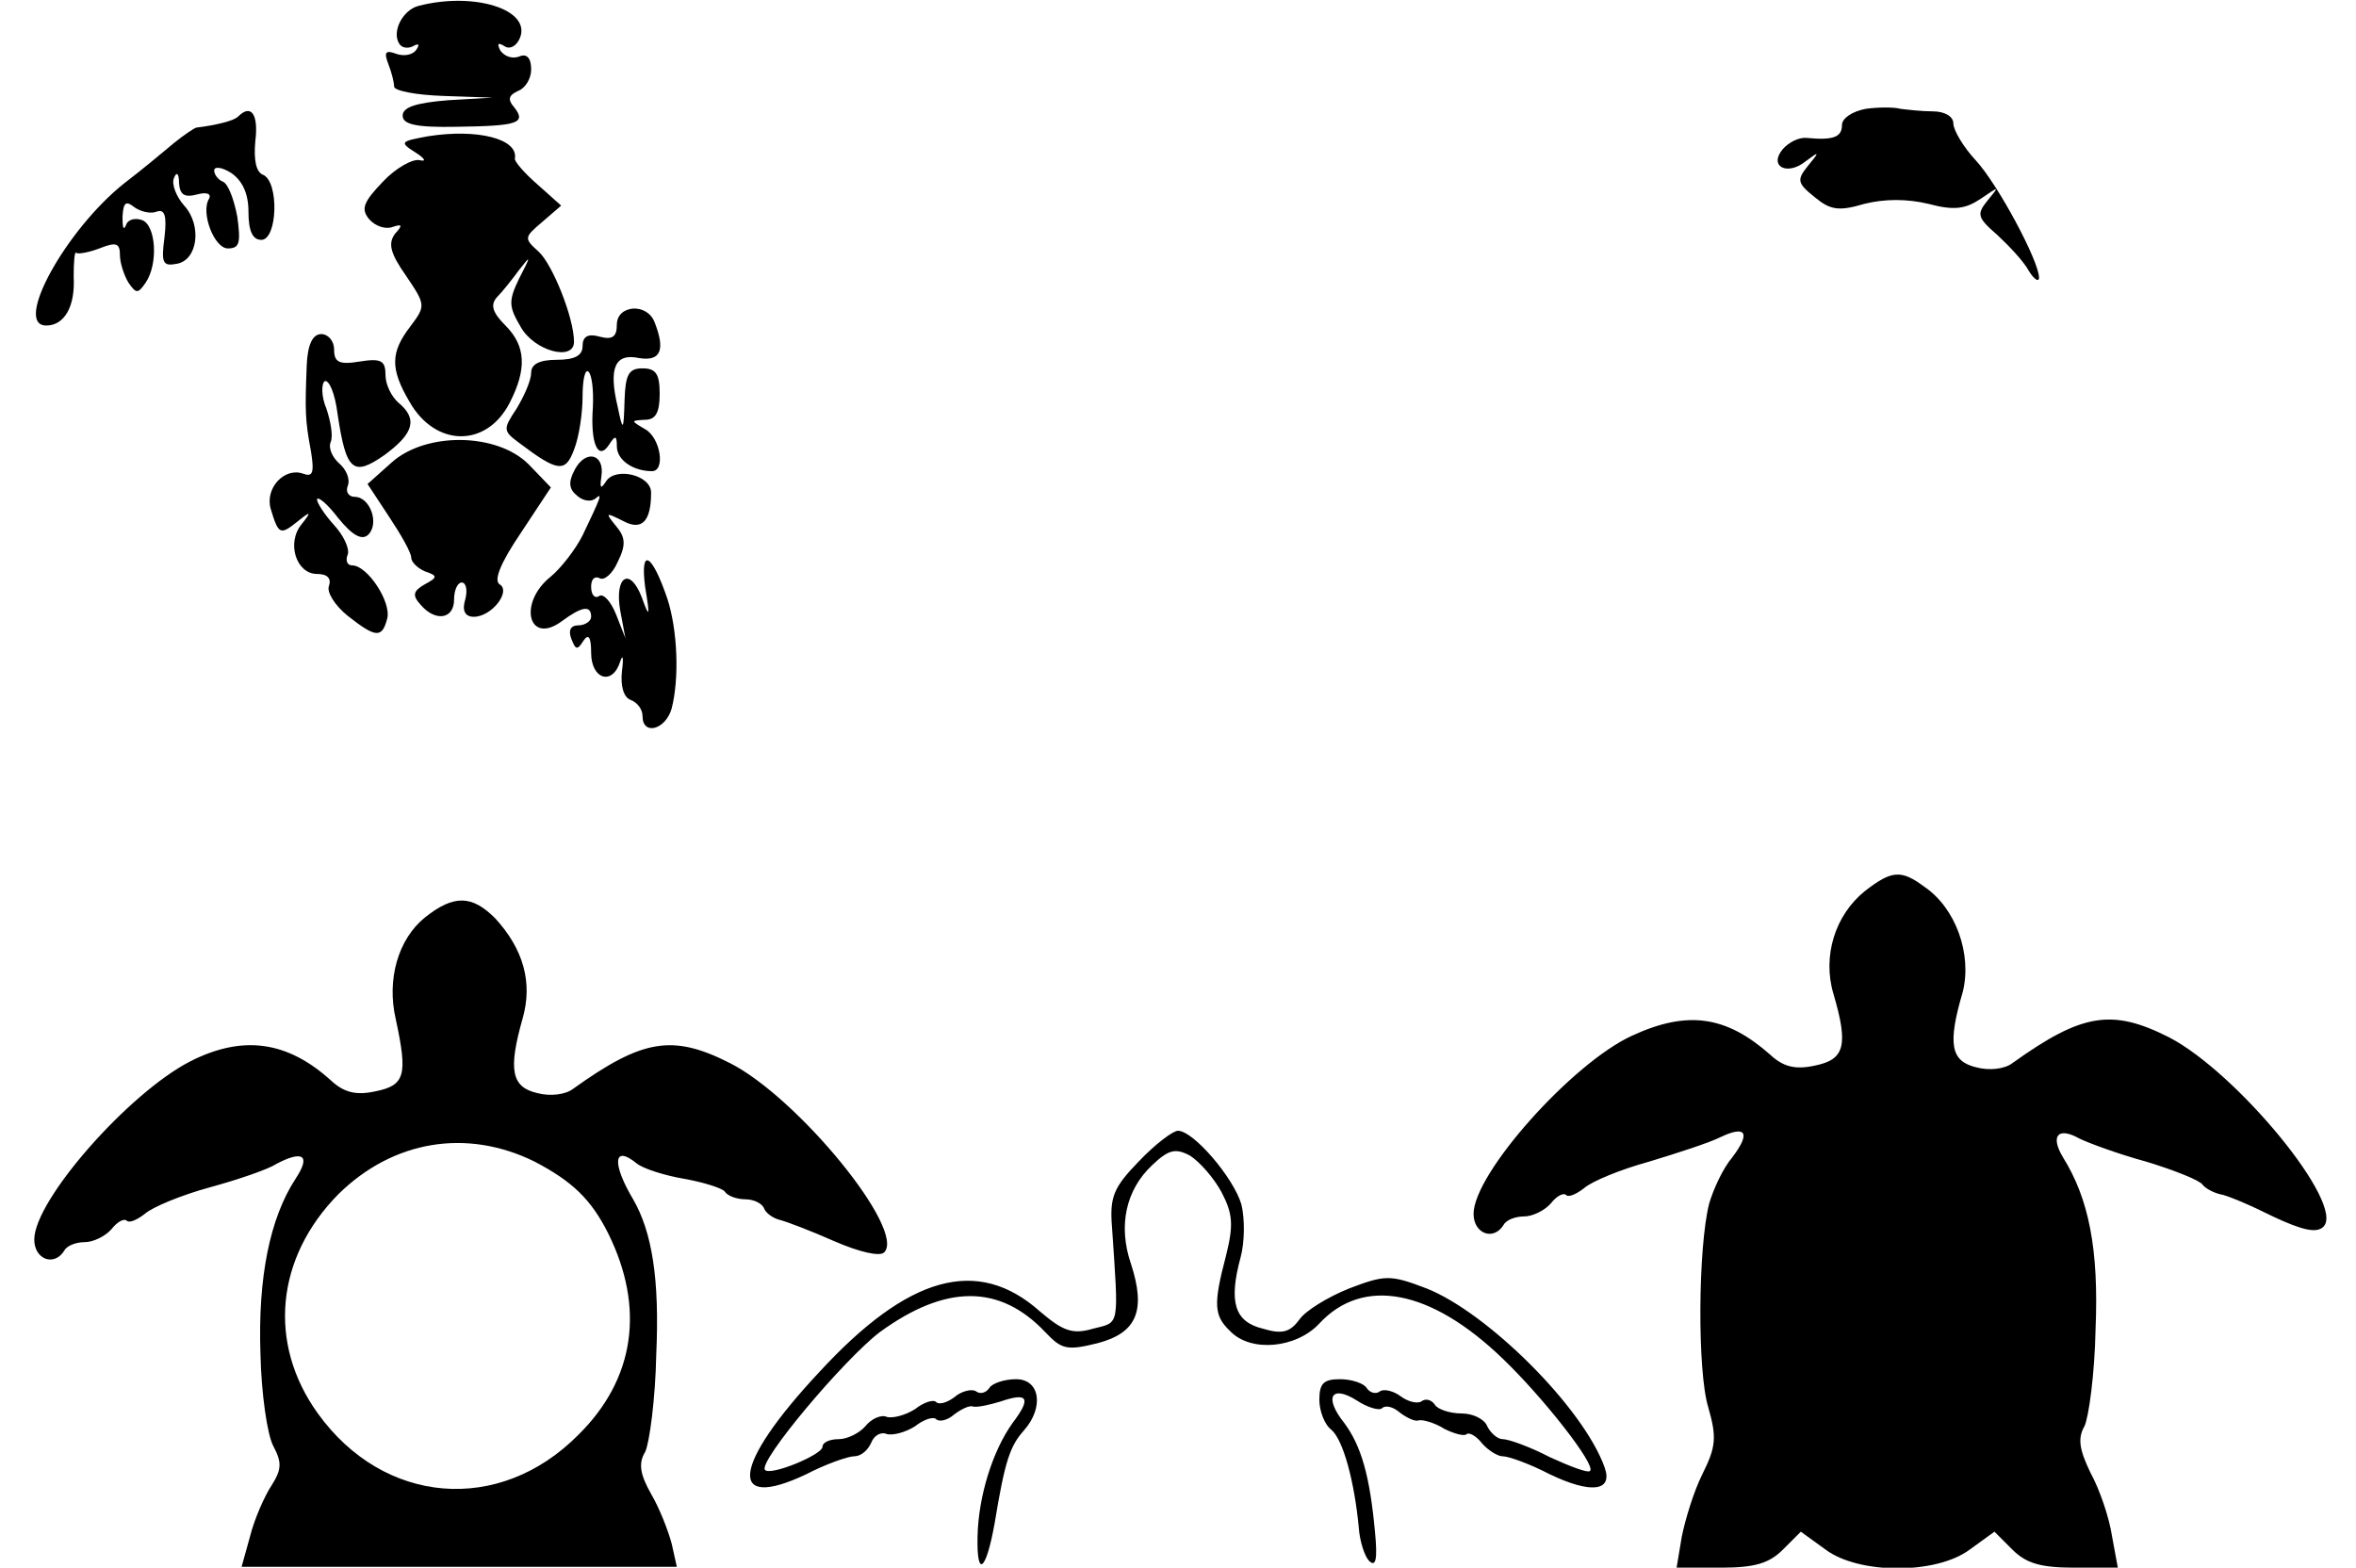 <?xml version="1.0" standalone="no"?>
<!DOCTYPE svg PUBLIC "-//W3C//DTD SVG 20010904//EN"
 "http://www.w3.org/TR/2001/REC-SVG-20010904/DTD/svg10.dtd">
<svg version="1.0" xmlns="http://www.w3.org/2000/svg"
 width="275pt" height="183pt" viewBox="0 0 275 183"
 preserveAspectRatio="xMidYMid meet">
<g transform="translate(0,183) scale(0.1,-0.1)"
fill="#000000" stroke="none">
<path d="M488 1823 c-18 -5 -31 -30 -22 -44 3 -5 10 -6 16 -3 7 4 8 2 4 -4 -4
-6 -14 -8 -23 -5 -13 5 -15 2 -10 -11 4 -10 7 -22 7 -27 0 -5 26 -10 58 -11
l57 -2 -52 -3 c-37 -3 -53 -8 -53 -18 0 -10 15 -14 63 -13 71 1 82 4 67 23 -8
9 -6 14 5 19 8 3 15 14 15 25 0 13 -5 19 -14 15 -8 -3 -17 0 -22 7 -4 8 -3 10
5 5 6 -4 14 0 18 10 13 33 -54 54 -119 37z"/>
<path d="M2178 1703 c-16 -3 -28 -11 -28 -19 0 -14 -10 -18 -41 -15 -9 1 -21
-5 -28 -13 -17 -20 5 -32 27 -14 16 12 16 11 2 -6 -13 -16 -12 -20 8 -36 18
-15 28 -17 58 -8 24 6 50 6 75 0 30 -8 43 -6 61 6 22 15 22 15 8 -2 -13 -16
-12 -20 11 -40 14 -13 31 -31 37 -42 6 -10 12 -14 12 -8 0 19 -48 109 -74 137
-14 15 -26 35 -26 43 0 8 -10 14 -24 14 -13 0 -30 2 -38 3 -7 2 -25 2 -40 0z"/>
<path d="M278 1694 c-5 -5 -25 -10 -49 -13 -3 -1 -15 -9 -26 -18 -12 -10 -37
-31 -58 -47 -68 -54 -130 -166 -91 -166 21 0 34 22 32 57 0 17 1 30 3 28 1 -2
14 0 27 5 20 8 24 6 24 -8 0 -9 5 -24 10 -32 9 -13 11 -13 20 0 15 22 12 67
-4 73 -8 3 -17 1 -19 -6 -3 -7 -4 -2 -4 10 1 17 4 19 14 11 7 -5 19 -8 26 -5
9 3 12 -4 9 -30 -4 -30 -2 -34 14 -31 25 4 30 45 9 68 -9 10 -15 25 -12 32 3
8 6 6 6 -6 1 -13 6 -17 21 -13 11 3 17 1 14 -5 -10 -16 6 -58 22 -58 14 0 15
7 11 37 -4 21 -11 39 -17 41 -5 2 -10 8 -10 13 0 5 9 4 20 -3 13 -9 20 -24 20
-45 0 -23 5 -33 15 -33 19 0 21 68 2 76 -8 3 -11 17 -9 39 4 32 -5 44 -20 29z"/>
<path d="M500 1671 c-33 -6 -34 -7 -15 -19 11 -7 13 -11 5 -9 -8 2 -28 -9 -43
-25 -23 -24 -26 -32 -16 -44 7 -8 19 -12 27 -9 12 4 12 2 3 -8 -8 -11 -6 -22
13 -49 23 -34 23 -35 5 -59 -23 -30 -24 -49 -1 -88 30 -53 90 -54 117 -1 20
39 19 66 -5 90 -15 15 -18 24 -10 33 6 6 18 21 26 32 14 18 14 17 0 -10 -13
-27 -12 -33 2 -57 16 -28 62 -40 62 -17 0 28 -25 90 -41 105 -18 16 -17 17 4
35 l22 19 -28 25 c-15 13 -27 27 -26 30 4 23 -44 35 -101 26z"/>
<path d="M720 1451 c0 -14 -5 -18 -20 -14 -14 4 -20 0 -20 -11 0 -11 -9 -16
-30 -16 -20 0 -30 -5 -30 -15 0 -9 -8 -27 -17 -42 -16 -24 -16 -26 3 -40 45
-34 54 -35 64 -8 6 15 10 43 10 62 0 20 3 33 7 29 4 -4 6 -22 5 -42 -3 -41 6
-63 19 -43 7 11 9 11 9 -2 0 -16 19 -29 41 -29 16 0 10 39 -8 49 -17 10 -17
10 0 11 12 0 17 8 17 30 0 23 -4 30 -20 30 -16 0 -20 -7 -21 -37 -1 -37 -2
-37 -8 -8 -11 46 -3 63 25 57 25 -4 31 9 18 42 -9 23 -44 20 -44 -3z"/>
<path d="M358 1403 c-2 -52 -2 -63 5 -100 4 -25 2 -30 -9 -26 -22 8 -45 -17
-38 -41 9 -30 11 -31 31 -15 16 13 17 12 5 -3 -18 -22 -6 -58 18 -58 12 0 17
-5 14 -14 -3 -7 7 -23 22 -35 33 -26 40 -26 46 -3 5 19 -23 62 -41 62 -6 0 -8
6 -5 13 2 7 -5 22 -16 34 -11 12 -20 26 -20 30 1 4 12 -5 25 -22 17 -21 28
-26 35 -19 13 13 2 44 -16 44 -7 0 -11 6 -8 13 3 8 -2 19 -10 26 -8 7 -13 18
-10 25 3 7 0 24 -5 39 -6 14 -6 29 -2 32 5 2 12 -14 15 -38 10 -67 18 -74 55
-48 34 25 39 42 16 61 -8 7 -15 21 -15 32 0 17 -5 20 -30 16 -24 -4 -30 -1
-30 14 0 10 -7 18 -15 18 -10 0 -16 -12 -17 -37z"/>
<path d="M457 1290 l-28 -25 25 -38 c14 -21 26 -42 26 -48 0 -5 7 -12 16 -16
15 -5 15 -7 0 -15 -14 -8 -15 -13 -5 -24 17 -20 39 -17 39 6 0 11 4 20 9 20 5
0 7 -9 4 -20 -4 -13 0 -20 10 -20 21 0 44 30 30 38 -7 5 2 26 25 60 l35 53
-26 27 c-37 37 -120 38 -160 2z"/>
<path d="M671 1282 c-8 -15 -7 -23 3 -31 7 -6 16 -7 21 -3 9 8 6 1 -15 -43 -8
-16 -25 -38 -37 -48 -39 -31 -26 -81 13 -52 23 17 34 19 34 5 0 -5 -7 -10 -15
-10 -9 0 -12 -6 -8 -16 5 -13 7 -13 14 -2 6 9 9 4 9 -14 0 -31 25 -39 34 -10
3 9 4 4 2 -11 -2 -18 2 -31 10 -34 8 -3 14 -11 14 -19 0 -23 27 -16 34 9 9 35
7 91 -5 128 -18 53 -32 61 -26 14 6 -36 5 -37 -4 -12 -14 36 -32 24 -25 -16
l6 -32 -11 28 c-6 15 -15 25 -20 21 -5 -3 -9 2 -9 11 0 9 4 13 10 10 5 -3 15
5 21 19 10 20 9 29 -2 42 -13 16 -12 16 8 6 22 -12 33 -1 33 33 0 20 -40 30
-52 14 -7 -11 -8 -9 -6 5 4 26 -18 32 -31 8z"/>
<path d="M2177 790 c-35 -28 -50 -76 -37 -120 18 -61 13 -77 -22 -84 -23 -5
-37 -1 -52 13 -51 45 -96 52 -161 22 -70 -32 -185 -161 -185 -208 0 -23 23
-32 35 -13 3 6 14 10 24 10 10 0 24 7 31 15 7 9 15 13 18 10 3 -3 12 1 21 8 9
8 43 22 76 31 33 10 70 22 82 28 31 15 37 6 15 -23 -11 -13 -22 -37 -27 -54
-13 -51 -14 -196 -1 -238 10 -35 9 -46 -7 -78 -10 -20 -20 -53 -24 -73 l-6
-36 52 0 c39 0 56 5 72 21 l21 21 29 -21 c39 -29 129 -29 168 0 l29 21 21 -21
c16 -16 33 -21 72 -21 l51 0 -7 38 c-3 20 -14 53 -25 73 -13 27 -15 40 -7 54
5 10 12 61 13 113 4 94 -8 153 -38 201 -15 25 -6 36 19 22 10 -5 45 -18 78
-27 33 -10 63 -22 66 -27 3 -4 12 -9 20 -11 8 -1 36 -13 62 -26 34 -16 51 -20
59 -12 26 26 -101 180 -180 221 -67 34 -102 28 -183 -30 -9 -7 -27 -9 -42 -5
-30 7 -34 27 -16 88 11 44 -8 98 -45 123 -27 20 -38 19 -69 -5z"/>
<path d="M496 759 c-31 -25 -45 -72 -34 -119 14 -65 11 -77 -24 -84 -23 -5
-37 -1 -52 13 -51 46 -103 53 -164 22 -72 -37 -182 -162 -182 -208 0 -23 23
-32 35 -13 3 6 14 10 24 10 10 0 24 7 31 15 7 9 15 13 18 10 3 -3 12 1 21 8 9
8 43 22 76 31 33 9 68 21 77 27 32 17 41 10 23 -17 -30 -46 -44 -115 -41 -204
1 -47 8 -95 15 -108 10 -19 10 -27 -2 -46 -8 -12 -20 -39 -25 -59 l-10 -36
254 0 254 0 -6 27 c-4 15 -14 41 -24 58 -13 23 -15 36 -7 49 5 10 12 62 13
114 4 88 -5 143 -27 181 -25 42 -23 64 4 42 7 -6 32 -14 55 -18 23 -4 45 -11
48 -15 3 -5 14 -9 24 -9 10 0 20 -5 22 -11 2 -5 10 -11 18 -13 8 -2 37 -13 64
-25 30 -13 53 -18 58 -13 26 26 -101 181 -180 221 -67 34 -102 28 -183 -30 -9
-7 -27 -9 -42 -5 -30 7 -34 27 -17 87 12 42 1 81 -32 117 -27 27 -48 28 -82 1z
m128 -285 c44 -23 66 -44 86 -84 43 -87 31 -170 -35 -235 -92 -93 -227 -82
-304 25 -59 82 -49 182 24 256 64 63 150 77 229 38z"/>
<path d="M1329 474 c-29 -30 -34 -41 -31 -77 8 -118 9 -110 -22 -118 -24 -7
-35 -3 -62 20 -73 65 -154 42 -258 -71 -101 -108 -108 -163 -15 -119 23 12 49
21 56 21 8 0 16 7 20 16 3 8 11 13 18 10 7 -2 22 2 33 9 10 8 22 12 25 8 4 -3
13 -1 21 6 8 6 18 11 22 9 5 -1 19 2 32 6 32 11 36 4 14 -25 -23 -32 -40 -85
-41 -133 -1 -49 10 -40 20 16 12 73 18 90 34 108 24 27 19 60 -9 60 -14 0 -28
-5 -31 -10 -4 -6 -11 -8 -16 -4 -5 3 -17 0 -25 -7 -8 -6 -17 -9 -21 -6 -3 4
-15 0 -25 -8 -11 -7 -26 -11 -33 -9 -6 3 -18 -2 -25 -11 -7 -8 -21 -15 -31
-15 -11 0 -19 -4 -19 -9 0 -9 -60 -34 -67 -27 -9 9 92 129 134 161 77 56 140
56 193 0 19 -20 25 -22 61 -13 46 12 57 38 39 93 -15 44 -6 86 25 115 19 18
27 20 44 11 11 -7 28 -26 37 -43 13 -25 14 -38 5 -74 -15 -57 -14 -70 5 -88
24 -25 77 -20 104 9 51 55 130 40 214 -41 47 -45 109 -124 102 -131 -2 -3 -23
5 -47 16 -23 12 -48 21 -55 21 -6 0 -14 7 -18 15 -3 8 -16 15 -30 15 -14 0
-28 5 -31 10 -4 6 -11 8 -16 4 -5 -3 -16 0 -24 6 -8 6 -19 9 -24 6 -5 -4 -12
-2 -16 4 -3 5 -17 10 -31 10 -19 0 -24 -5 -24 -24 0 -13 6 -29 14 -35 14 -12
27 -61 32 -114 1 -16 7 -34 12 -39 8 -8 10 2 7 33 -6 66 -16 101 -36 128 -24
30 -15 45 15 26 12 -8 26 -12 29 -9 4 4 13 2 21 -5 8 -6 18 -11 22 -9 5 1 19
-3 30 -10 12 -6 24 -9 26 -6 3 2 11 -2 18 -11 7 -8 18 -15 24 -15 7 0 32 -9
55 -21 48 -23 74 -20 64 8 -25 70 -137 181 -208 209 -42 16 -48 16 -90 0 -25
-10 -51 -26 -58 -36 -11 -15 -20 -18 -43 -11 -33 8 -40 31 -26 83 5 18 5 46 1
62 -9 31 -56 86 -74 86 -6 0 -27 -16 -46 -36z"/>
</g>
</svg>
